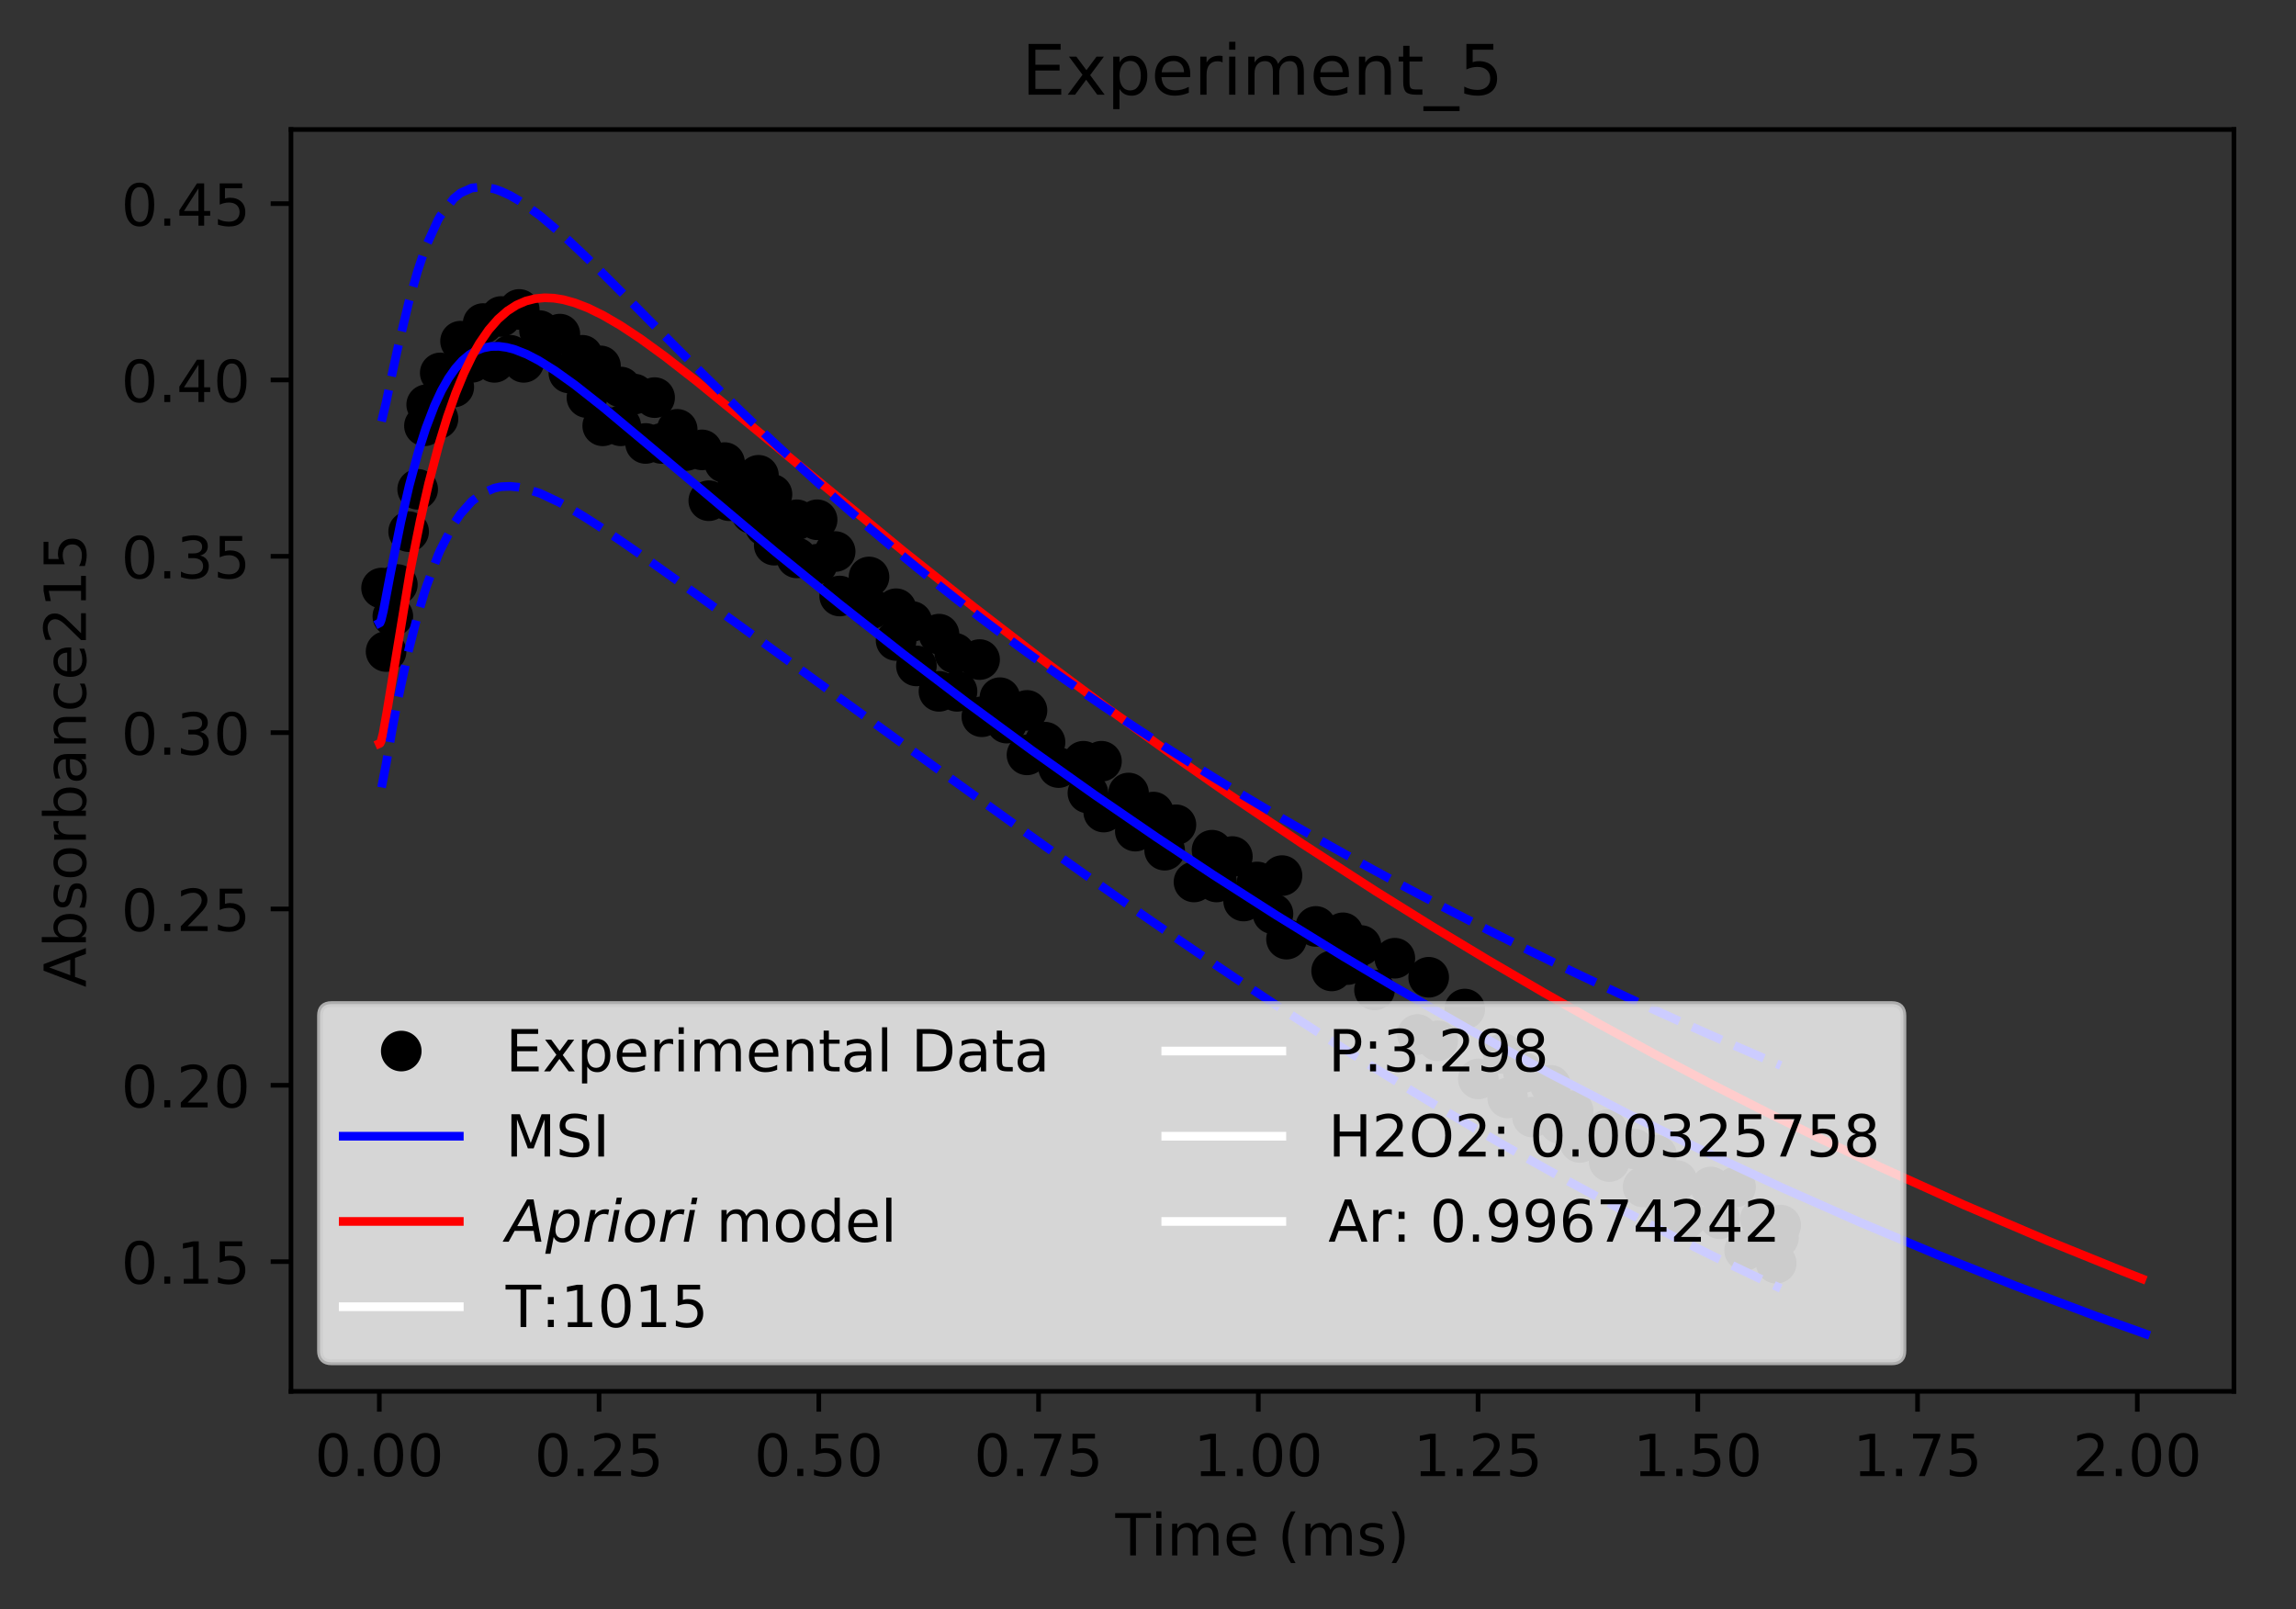 <?xml version="1.0" encoding="utf-8" standalone="no"?>
<!DOCTYPE svg PUBLIC "-//W3C//DTD SVG 1.1//EN"
  "http://www.w3.org/Graphics/SVG/1.1/DTD/svg11.dtd">
<!-- Created with matplotlib (https://matplotlib.org/) -->
<svg height="277.314pt" version="1.1" viewBox="0 0 395.644 277.314" width="395.644pt" xmlns="http://www.w3.org/2000/svg" xmlns:xlink="http://www.w3.org/1999/xlink">
 <rect x="0" y="0" width="395.644" height="277.314" fill="#333333" stroke="none"/>
 <defs>
  <style type="text/css">
*{stroke-linecap:butt;stroke-linejoin:round;}
  </style>
 </defs>
 <g id="figure_1">
  <g id="patch_1">
   <path d="M 0 277.314 
L 395.644 277.314 
L 395.644 0 
L 0 0 
z
" style="fill:none;"/>
  </g>
  <g id="axes_1">
   <g id="patch_2">
    <path d="M 50.144 239.758 
L 384.944 239.758 
L 384.944 22.318 
L 50.144 22.318 
z
" style="fill:none;"/>
   </g>
   <g id="matplotlib.axis_1">
    <g id="xtick_1">
     <g id="line2d_1">
      <defs>
       <path d="M 0 0 
L 0 3.5 
" id="m2241785cfc" style="stroke:#000000;stroke-width:0.8;"/>
      </defs>
      <g>
       <use style="stroke:#000000;stroke-width:0.8;" x="65.362" xlink:href="#m2241785cfc" y="239.758"/>
      </g>
     </g>
     <g id="text_1">
      <!-- 0.00 -->
      <defs>
       <path d="M 31.781 66.406 
Q 24.172 66.406 20.328 58.906 
Q 16.5 51.422 16.5 36.375 
Q 16.5 21.391 20.328 13.891 
Q 24.172 6.391 31.781 6.391 
Q 39.453 6.391 43.281 13.891 
Q 47.125 21.391 47.125 36.375 
Q 47.125 51.422 43.281 58.906 
Q 39.453 66.406 31.781 66.406 
z
M 31.781 74.219 
Q 44.047 74.219 50.516 64.516 
Q 56.984 54.828 56.984 36.375 
Q 56.984 17.969 50.516 8.266 
Q 44.047 -1.422 31.781 -1.422 
Q 19.531 -1.422 13.062 8.266 
Q 6.594 17.969 6.594 36.375 
Q 6.594 54.828 13.062 64.516 
Q 19.531 74.219 31.781 74.219 
z
" id="DejaVuSans-48"/>
       <path d="M 10.688 12.406 
L 21 12.406 
L 21 0 
L 10.688 0 
z
" id="DejaVuSans-46"/>
      </defs>
      <g transform="translate(54.229 254.357)scale(0.1 -0.1)">
       <use xlink:href="#DejaVuSans-48"/>
       <use x="63.623" xlink:href="#DejaVuSans-46"/>
       <use x="95.41" xlink:href="#DejaVuSans-48"/>
       <use x="159.033" xlink:href="#DejaVuSans-48"/>
      </g>
     </g>
    </g>
    <g id="xtick_2">
     <g id="line2d_2">
      <g>
       <use style="stroke:#000000;stroke-width:0.8;" x="103.229" xlink:href="#m2241785cfc" y="239.758"/>
      </g>
     </g>
     <g id="text_2">
      <!-- 0.25 -->
      <defs>
       <path d="M 19.188 8.297 
L 53.609 8.297 
L 53.609 0 
L 7.328 0 
L 7.328 8.297 
Q 12.938 14.109 22.625 23.891 
Q 32.328 33.688 34.812 36.531 
Q 39.547 41.844 41.422 45.531 
Q 43.312 49.219 43.312 52.781 
Q 43.312 58.594 39.234 62.25 
Q 35.156 65.922 28.609 65.922 
Q 23.969 65.922 18.812 64.312 
Q 13.672 62.703 7.812 59.422 
L 7.812 69.391 
Q 13.766 71.781 18.938 73 
Q 24.125 74.219 28.422 74.219 
Q 39.75 74.219 46.484 68.547 
Q 53.219 62.891 53.219 53.422 
Q 53.219 48.922 51.531 44.891 
Q 49.859 40.875 45.406 35.406 
Q 44.188 33.984 37.641 27.219 
Q 31.109 20.453 19.188 8.297 
z
" id="DejaVuSans-50"/>
       <path d="M 10.797 72.906 
L 49.516 72.906 
L 49.516 64.594 
L 19.828 64.594 
L 19.828 46.734 
Q 21.969 47.469 24.109 47.828 
Q 26.266 48.188 28.422 48.188 
Q 40.625 48.188 47.75 41.5 
Q 54.891 34.812 54.891 23.391 
Q 54.891 11.625 47.562 5.094 
Q 40.234 -1.422 26.906 -1.422 
Q 22.312 -1.422 17.547 -0.641 
Q 12.797 0.141 7.719 1.703 
L 7.719 11.625 
Q 12.109 9.234 16.797 8.062 
Q 21.484 6.891 26.703 6.891 
Q 35.156 6.891 40.078 11.328 
Q 45.016 15.766 45.016 23.391 
Q 45.016 31 40.078 35.438 
Q 35.156 39.891 26.703 39.891 
Q 22.75 39.891 18.812 39.016 
Q 14.891 38.141 10.797 36.281 
z
" id="DejaVuSans-53"/>
      </defs>
      <g transform="translate(92.096 254.357)scale(0.1 -0.1)">
       <use xlink:href="#DejaVuSans-48"/>
       <use x="63.623" xlink:href="#DejaVuSans-46"/>
       <use x="95.41" xlink:href="#DejaVuSans-50"/>
       <use x="159.033" xlink:href="#DejaVuSans-53"/>
      </g>
     </g>
    </g>
    <g id="xtick_3">
     <g id="line2d_3">
      <g>
       <use style="stroke:#000000;stroke-width:0.8;" x="141.096" xlink:href="#m2241785cfc" y="239.758"/>
      </g>
     </g>
     <g id="text_3">
      <!-- 0.50 -->
      <g transform="translate(129.963 254.357)scale(0.1 -0.1)">
       <use xlink:href="#DejaVuSans-48"/>
       <use x="63.623" xlink:href="#DejaVuSans-46"/>
       <use x="95.41" xlink:href="#DejaVuSans-53"/>
       <use x="159.033" xlink:href="#DejaVuSans-48"/>
      </g>
     </g>
    </g>
    <g id="xtick_4">
     <g id="line2d_4">
      <g>
       <use style="stroke:#000000;stroke-width:0.8;" x="178.963" xlink:href="#m2241785cfc" y="239.758"/>
      </g>
     </g>
     <g id="text_4">
      <!-- 0.75 -->
      <defs>
       <path d="M 8.203 72.906 
L 55.078 72.906 
L 55.078 68.703 
L 28.609 0 
L 18.312 0 
L 43.219 64.594 
L 8.203 64.594 
z
" id="DejaVuSans-55"/>
      </defs>
      <g transform="translate(167.83 254.357)scale(0.1 -0.1)">
       <use xlink:href="#DejaVuSans-48"/>
       <use x="63.623" xlink:href="#DejaVuSans-46"/>
       <use x="95.41" xlink:href="#DejaVuSans-55"/>
       <use x="159.033" xlink:href="#DejaVuSans-53"/>
      </g>
     </g>
    </g>
    <g id="xtick_5">
     <g id="line2d_5">
      <g>
       <use style="stroke:#000000;stroke-width:0.8;" x="216.83" xlink:href="#m2241785cfc" y="239.758"/>
      </g>
     </g>
     <g id="text_5">
      <!-- 1.00 -->
      <defs>
       <path d="M 12.406 8.297 
L 28.516 8.297 
L 28.516 63.922 
L 10.984 60.406 
L 10.984 69.391 
L 28.422 72.906 
L 38.281 72.906 
L 38.281 8.297 
L 54.391 8.297 
L 54.391 0 
L 12.406 0 
z
" id="DejaVuSans-49"/>
      </defs>
      <g transform="translate(205.697 254.357)scale(0.1 -0.1)">
       <use xlink:href="#DejaVuSans-49"/>
       <use x="63.623" xlink:href="#DejaVuSans-46"/>
       <use x="95.41" xlink:href="#DejaVuSans-48"/>
       <use x="159.033" xlink:href="#DejaVuSans-48"/>
      </g>
     </g>
    </g>
    <g id="xtick_6">
     <g id="line2d_6">
      <g>
       <use style="stroke:#000000;stroke-width:0.8;" x="254.696" xlink:href="#m2241785cfc" y="239.758"/>
      </g>
     </g>
     <g id="text_6">
      <!-- 1.25 -->
      <g transform="translate(243.564 254.357)scale(0.1 -0.1)">
       <use xlink:href="#DejaVuSans-49"/>
       <use x="63.623" xlink:href="#DejaVuSans-46"/>
       <use x="95.41" xlink:href="#DejaVuSans-50"/>
       <use x="159.033" xlink:href="#DejaVuSans-53"/>
      </g>
     </g>
    </g>
    <g id="xtick_7">
     <g id="line2d_7">
      <g>
       <use style="stroke:#000000;stroke-width:0.8;" x="292.563" xlink:href="#m2241785cfc" y="239.758"/>
      </g>
     </g>
     <g id="text_7">
      <!-- 1.50 -->
      <g transform="translate(281.43 254.357)scale(0.1 -0.1)">
       <use xlink:href="#DejaVuSans-49"/>
       <use x="63.623" xlink:href="#DejaVuSans-46"/>
       <use x="95.41" xlink:href="#DejaVuSans-53"/>
       <use x="159.033" xlink:href="#DejaVuSans-48"/>
      </g>
     </g>
    </g>
    <g id="xtick_8">
     <g id="line2d_8">
      <g>
       <use style="stroke:#000000;stroke-width:0.8;" x="330.43" xlink:href="#m2241785cfc" y="239.758"/>
      </g>
     </g>
     <g id="text_8">
      <!-- 1.75 -->
      <g transform="translate(319.297 254.357)scale(0.1 -0.1)">
       <use xlink:href="#DejaVuSans-49"/>
       <use x="63.623" xlink:href="#DejaVuSans-46"/>
       <use x="95.41" xlink:href="#DejaVuSans-55"/>
       <use x="159.033" xlink:href="#DejaVuSans-53"/>
      </g>
     </g>
    </g>
    <g id="xtick_9">
     <g id="line2d_9">
      <g>
       <use style="stroke:#000000;stroke-width:0.8;" x="368.297" xlink:href="#m2241785cfc" y="239.758"/>
      </g>
     </g>
     <g id="text_9">
      <!-- 2.00 -->
      <g transform="translate(357.164 254.357)scale(0.1 -0.1)">
       <use xlink:href="#DejaVuSans-50"/>
       <use x="63.623" xlink:href="#DejaVuSans-46"/>
       <use x="95.41" xlink:href="#DejaVuSans-48"/>
       <use x="159.033" xlink:href="#DejaVuSans-48"/>
      </g>
     </g>
    </g>
    <g id="text_10">
     <!-- Time (ms) -->
     <defs>
      <path d="M -0.297 72.906 
L 61.375 72.906 
L 61.375 64.594 
L 35.5 64.594 
L 35.5 0 
L 25.594 0 
L 25.594 64.594 
L -0.297 64.594 
z
" id="DejaVuSans-84"/>
      <path d="M 9.422 54.688 
L 18.406 54.688 
L 18.406 0 
L 9.422 0 
z
M 9.422 75.984 
L 18.406 75.984 
L 18.406 64.594 
L 9.422 64.594 
z
" id="DejaVuSans-105"/>
      <path d="M 52 44.188 
Q 55.375 50.25 60.062 53.125 
Q 64.75 56 71.094 56 
Q 79.641 56 84.281 50.016 
Q 88.922 44.047 88.922 33.016 
L 88.922 0 
L 79.891 0 
L 79.891 32.719 
Q 79.891 40.578 77.094 44.375 
Q 74.312 48.188 68.609 48.188 
Q 61.625 48.188 57.562 43.547 
Q 53.516 38.922 53.516 30.906 
L 53.516 0 
L 44.484 0 
L 44.484 32.719 
Q 44.484 40.625 41.703 44.406 
Q 38.922 48.188 33.109 48.188 
Q 26.219 48.188 22.156 43.531 
Q 18.109 38.875 18.109 30.906 
L 18.109 0 
L 9.078 0 
L 9.078 54.688 
L 18.109 54.688 
L 18.109 46.188 
Q 21.188 51.219 25.484 53.609 
Q 29.781 56 35.688 56 
Q 41.656 56 45.828 52.969 
Q 50 49.953 52 44.188 
z
" id="DejaVuSans-109"/>
      <path d="M 56.203 29.594 
L 56.203 25.203 
L 14.891 25.203 
Q 15.484 15.922 20.484 11.062 
Q 25.484 6.203 34.422 6.203 
Q 39.594 6.203 44.453 7.469 
Q 49.312 8.734 54.109 11.281 
L 54.109 2.781 
Q 49.266 0.734 44.188 -0.344 
Q 39.109 -1.422 33.891 -1.422 
Q 20.797 -1.422 13.156 6.188 
Q 5.516 13.812 5.516 26.812 
Q 5.516 40.234 12.766 48.109 
Q 20.016 56 32.328 56 
Q 43.359 56 49.781 48.891 
Q 56.203 41.797 56.203 29.594 
z
M 47.219 32.234 
Q 47.125 39.594 43.094 43.984 
Q 39.062 48.391 32.422 48.391 
Q 24.906 48.391 20.391 44.141 
Q 15.875 39.891 15.188 32.172 
z
" id="DejaVuSans-101"/>
      <path id="DejaVuSans-32"/>
      <path d="M 31 75.875 
Q 24.469 64.656 21.281 53.656 
Q 18.109 42.672 18.109 31.391 
Q 18.109 20.125 21.312 9.062 
Q 24.516 -2 31 -13.188 
L 23.188 -13.188 
Q 15.875 -1.703 12.234 9.375 
Q 8.594 20.453 8.594 31.391 
Q 8.594 42.281 12.203 53.312 
Q 15.828 64.359 23.188 75.875 
z
" id="DejaVuSans-40"/>
      <path d="M 44.281 53.078 
L 44.281 44.578 
Q 40.484 46.531 36.375 47.5 
Q 32.281 48.484 27.875 48.484 
Q 21.188 48.484 17.844 46.438 
Q 14.5 44.391 14.5 40.281 
Q 14.5 37.156 16.891 35.375 
Q 19.281 33.594 26.516 31.984 
L 29.594 31.297 
Q 39.156 29.25 43.188 25.516 
Q 47.219 21.781 47.219 15.094 
Q 47.219 7.469 41.188 3.016 
Q 35.156 -1.422 24.609 -1.422 
Q 20.219 -1.422 15.453 -0.562 
Q 10.688 0.297 5.422 2 
L 5.422 11.281 
Q 10.406 8.688 15.234 7.391 
Q 20.062 6.109 24.812 6.109 
Q 31.156 6.109 34.562 8.281 
Q 37.984 10.453 37.984 14.406 
Q 37.984 18.062 35.516 20.016 
Q 33.062 21.969 24.703 23.781 
L 21.578 24.516 
Q 13.234 26.266 9.516 29.906 
Q 5.812 33.547 5.812 39.891 
Q 5.812 47.609 11.281 51.797 
Q 16.75 56 26.812 56 
Q 31.781 56 36.172 55.266 
Q 40.578 54.547 44.281 53.078 
z
" id="DejaVuSans-115"/>
      <path d="M 8.016 75.875 
L 15.828 75.875 
Q 23.141 64.359 26.781 53.312 
Q 30.422 42.281 30.422 31.391 
Q 30.422 20.453 26.781 9.375 
Q 23.141 -1.703 15.828 -13.188 
L 8.016 -13.188 
Q 14.5 -2 17.703 9.062 
Q 20.906 20.125 20.906 31.391 
Q 20.906 42.672 17.703 53.656 
Q 14.5 64.656 8.016 75.875 
z
" id="DejaVuSans-41"/>
     </defs>
     <g transform="translate(192.191 268.035)scale(0.1 -0.1)">
      <use xlink:href="#DejaVuSans-84"/>
      <use x="61.037" xlink:href="#DejaVuSans-105"/>
      <use x="88.82" xlink:href="#DejaVuSans-109"/>
      <use x="186.232" xlink:href="#DejaVuSans-101"/>
      <use x="247.756" xlink:href="#DejaVuSans-32"/>
      <use x="279.543" xlink:href="#DejaVuSans-40"/>
      <use x="318.557" xlink:href="#DejaVuSans-109"/>
      <use x="415.969" xlink:href="#DejaVuSans-115"/>
      <use x="468.068" xlink:href="#DejaVuSans-41"/>
     </g>
    </g>
   </g>
   <g id="matplotlib.axis_2">
    <g id="ytick_1">
     <g id="line2d_10">
      <defs>
       <path d="M 0 0 
L -3.5 0 
" id="m2a6b6dc943" style="stroke:#000000;stroke-width:0.8;"/>
      </defs>
      <g>
       <use style="stroke:#000000;stroke-width:0.8;" x="50.144" xlink:href="#m2a6b6dc943" y="217.408"/>
      </g>
     </g>
     <g id="text_11">
      <!-- 0.15 -->
      <g transform="translate(20.878 221.207)scale(0.1 -0.1)">
       <use xlink:href="#DejaVuSans-48"/>
       <use x="63.623" xlink:href="#DejaVuSans-46"/>
       <use x="95.41" xlink:href="#DejaVuSans-49"/>
       <use x="159.033" xlink:href="#DejaVuSans-53"/>
      </g>
     </g>
    </g>
    <g id="ytick_2">
     <g id="line2d_11">
      <g>
       <use style="stroke:#000000;stroke-width:0.8;" x="50.144" xlink:href="#m2a6b6dc943" y="187.022"/>
      </g>
     </g>
     <g id="text_12">
      <!-- 0.20 -->
      <g transform="translate(20.878 190.822)scale(0.1 -0.1)">
       <use xlink:href="#DejaVuSans-48"/>
       <use x="63.623" xlink:href="#DejaVuSans-46"/>
       <use x="95.41" xlink:href="#DejaVuSans-50"/>
       <use x="159.033" xlink:href="#DejaVuSans-48"/>
      </g>
     </g>
    </g>
    <g id="ytick_3">
     <g id="line2d_12">
      <g>
       <use style="stroke:#000000;stroke-width:0.8;" x="50.144" xlink:href="#m2a6b6dc943" y="156.636"/>
      </g>
     </g>
     <g id="text_13">
      <!-- 0.25 -->
      <g transform="translate(20.878 160.436)scale(0.1 -0.1)">
       <use xlink:href="#DejaVuSans-48"/>
       <use x="63.623" xlink:href="#DejaVuSans-46"/>
       <use x="95.41" xlink:href="#DejaVuSans-50"/>
       <use x="159.033" xlink:href="#DejaVuSans-53"/>
      </g>
     </g>
    </g>
    <g id="ytick_4">
     <g id="line2d_13">
      <g>
       <use style="stroke:#000000;stroke-width:0.8;" x="50.144" xlink:href="#m2a6b6dc943" y="126.251"/>
      </g>
     </g>
     <g id="text_14">
      <!-- 0.30 -->
      <defs>
       <path d="M 40.578 39.312 
Q 47.656 37.797 51.625 33 
Q 55.609 28.219 55.609 21.188 
Q 55.609 10.406 48.188 4.484 
Q 40.766 -1.422 27.094 -1.422 
Q 22.516 -1.422 17.656 -0.516 
Q 12.797 0.391 7.625 2.203 
L 7.625 11.719 
Q 11.719 9.328 16.594 8.109 
Q 21.484 6.891 26.812 6.891 
Q 36.078 6.891 40.938 10.547 
Q 45.797 14.203 45.797 21.188 
Q 45.797 27.641 41.281 31.266 
Q 36.766 34.906 28.719 34.906 
L 20.219 34.906 
L 20.219 43.016 
L 29.109 43.016 
Q 36.375 43.016 40.234 45.922 
Q 44.094 48.828 44.094 54.297 
Q 44.094 59.906 40.109 62.906 
Q 36.141 65.922 28.719 65.922 
Q 24.656 65.922 20.016 65.031 
Q 15.375 64.156 9.812 62.312 
L 9.812 71.094 
Q 15.438 72.656 20.344 73.438 
Q 25.25 74.219 29.594 74.219 
Q 40.828 74.219 47.359 69.109 
Q 53.906 64.016 53.906 55.328 
Q 53.906 49.266 50.438 45.094 
Q 46.969 40.922 40.578 39.312 
z
" id="DejaVuSans-51"/>
      </defs>
      <g transform="translate(20.878 130.05)scale(0.1 -0.1)">
       <use xlink:href="#DejaVuSans-48"/>
       <use x="63.623" xlink:href="#DejaVuSans-46"/>
       <use x="95.41" xlink:href="#DejaVuSans-51"/>
       <use x="159.033" xlink:href="#DejaVuSans-48"/>
      </g>
     </g>
    </g>
    <g id="ytick_5">
     <g id="line2d_14">
      <g>
       <use style="stroke:#000000;stroke-width:0.8;" x="50.144" xlink:href="#m2a6b6dc943" y="95.865"/>
      </g>
     </g>
     <g id="text_15">
      <!-- 0.35 -->
      <g transform="translate(20.878 99.664)scale(0.1 -0.1)">
       <use xlink:href="#DejaVuSans-48"/>
       <use x="63.623" xlink:href="#DejaVuSans-46"/>
       <use x="95.41" xlink:href="#DejaVuSans-51"/>
       <use x="159.033" xlink:href="#DejaVuSans-53"/>
      </g>
     </g>
    </g>
    <g id="ytick_6">
     <g id="line2d_15">
      <g>
       <use style="stroke:#000000;stroke-width:0.8;" x="50.144" xlink:href="#m2a6b6dc943" y="65.479"/>
      </g>
     </g>
     <g id="text_16">
      <!-- 0.40 -->
      <defs>
       <path d="M 37.797 64.312 
L 12.891 25.391 
L 37.797 25.391 
z
M 35.203 72.906 
L 47.609 72.906 
L 47.609 25.391 
L 58.016 25.391 
L 58.016 17.188 
L 47.609 17.188 
L 47.609 0 
L 37.797 0 
L 37.797 17.188 
L 4.891 17.188 
L 4.891 26.703 
z
" id="DejaVuSans-52"/>
      </defs>
      <g transform="translate(20.878 69.278)scale(0.1 -0.1)">
       <use xlink:href="#DejaVuSans-48"/>
       <use x="63.623" xlink:href="#DejaVuSans-46"/>
       <use x="95.41" xlink:href="#DejaVuSans-52"/>
       <use x="159.033" xlink:href="#DejaVuSans-48"/>
      </g>
     </g>
    </g>
    <g id="ytick_7">
     <g id="line2d_16">
      <g>
       <use style="stroke:#000000;stroke-width:0.8;" x="50.144" xlink:href="#m2a6b6dc943" y="35.093"/>
      </g>
     </g>
     <g id="text_17">
      <!-- 0.45 -->
      <g transform="translate(20.878 38.892)scale(0.1 -0.1)">
       <use xlink:href="#DejaVuSans-48"/>
       <use x="63.623" xlink:href="#DejaVuSans-46"/>
       <use x="95.41" xlink:href="#DejaVuSans-52"/>
       <use x="159.033" xlink:href="#DejaVuSans-53"/>
      </g>
     </g>
    </g>
    <g id="text_18">
     <!-- Absorbance215 -->
     <defs>
      <path d="M 34.188 63.188 
L 20.797 26.906 
L 47.609 26.906 
z
M 28.609 72.906 
L 39.797 72.906 
L 67.578 0 
L 57.328 0 
L 50.688 18.703 
L 17.828 18.703 
L 11.188 0 
L 0.781 0 
z
" id="DejaVuSans-65"/>
      <path d="M 48.688 27.297 
Q 48.688 37.203 44.609 42.844 
Q 40.531 48.484 33.406 48.484 
Q 26.266 48.484 22.188 42.844 
Q 18.109 37.203 18.109 27.297 
Q 18.109 17.391 22.188 11.75 
Q 26.266 6.109 33.406 6.109 
Q 40.531 6.109 44.609 11.75 
Q 48.688 17.391 48.688 27.297 
z
M 18.109 46.391 
Q 20.953 51.266 25.266 53.625 
Q 29.594 56 35.594 56 
Q 45.562 56 51.781 48.094 
Q 58.016 40.188 58.016 27.297 
Q 58.016 14.406 51.781 6.484 
Q 45.562 -1.422 35.594 -1.422 
Q 29.594 -1.422 25.266 0.953 
Q 20.953 3.328 18.109 8.203 
L 18.109 0 
L 9.078 0 
L 9.078 75.984 
L 18.109 75.984 
z
" id="DejaVuSans-98"/>
      <path d="M 30.609 48.391 
Q 23.391 48.391 19.188 42.75 
Q 14.984 37.109 14.984 27.297 
Q 14.984 17.484 19.156 11.844 
Q 23.344 6.203 30.609 6.203 
Q 37.797 6.203 41.984 11.859 
Q 46.188 17.531 46.188 27.297 
Q 46.188 37.016 41.984 42.703 
Q 37.797 48.391 30.609 48.391 
z
M 30.609 56 
Q 42.328 56 49.016 48.375 
Q 55.719 40.766 55.719 27.297 
Q 55.719 13.875 49.016 6.219 
Q 42.328 -1.422 30.609 -1.422 
Q 18.844 -1.422 12.172 6.219 
Q 5.516 13.875 5.516 27.297 
Q 5.516 40.766 12.172 48.375 
Q 18.844 56 30.609 56 
z
" id="DejaVuSans-111"/>
      <path d="M 41.109 46.297 
Q 39.594 47.172 37.812 47.578 
Q 36.031 48 33.891 48 
Q 26.266 48 22.188 43.047 
Q 18.109 38.094 18.109 28.812 
L 18.109 0 
L 9.078 0 
L 9.078 54.688 
L 18.109 54.688 
L 18.109 46.188 
Q 20.953 51.172 25.484 53.578 
Q 30.031 56 36.531 56 
Q 37.453 56 38.578 55.875 
Q 39.703 55.766 41.062 55.516 
z
" id="DejaVuSans-114"/>
      <path d="M 34.281 27.484 
Q 23.391 27.484 19.188 25 
Q 14.984 22.516 14.984 16.5 
Q 14.984 11.719 18.141 8.906 
Q 21.297 6.109 26.703 6.109 
Q 34.188 6.109 38.703 11.406 
Q 43.219 16.703 43.219 25.484 
L 43.219 27.484 
z
M 52.203 31.203 
L 52.203 0 
L 43.219 0 
L 43.219 8.297 
Q 40.141 3.328 35.547 0.953 
Q 30.953 -1.422 24.312 -1.422 
Q 15.922 -1.422 10.953 3.297 
Q 6 8.016 6 15.922 
Q 6 25.141 12.172 29.828 
Q 18.359 34.516 30.609 34.516 
L 43.219 34.516 
L 43.219 35.406 
Q 43.219 41.609 39.141 45 
Q 35.062 48.391 27.688 48.391 
Q 23 48.391 18.547 47.266 
Q 14.109 46.141 10.016 43.891 
L 10.016 52.203 
Q 14.938 54.109 19.578 55.047 
Q 24.219 56 28.609 56 
Q 40.484 56 46.344 49.844 
Q 52.203 43.703 52.203 31.203 
z
" id="DejaVuSans-97"/>
      <path d="M 54.891 33.016 
L 54.891 0 
L 45.906 0 
L 45.906 32.719 
Q 45.906 40.484 42.875 44.328 
Q 39.844 48.188 33.797 48.188 
Q 26.516 48.188 22.312 43.547 
Q 18.109 38.922 18.109 30.906 
L 18.109 0 
L 9.078 0 
L 9.078 54.688 
L 18.109 54.688 
L 18.109 46.188 
Q 21.344 51.125 25.703 53.562 
Q 30.078 56 35.797 56 
Q 45.219 56 50.047 50.172 
Q 54.891 44.344 54.891 33.016 
z
" id="DejaVuSans-110"/>
      <path d="M 48.781 52.594 
L 48.781 44.188 
Q 44.969 46.297 41.141 47.344 
Q 37.312 48.391 33.406 48.391 
Q 24.656 48.391 19.812 42.844 
Q 14.984 37.312 14.984 27.297 
Q 14.984 17.281 19.812 11.734 
Q 24.656 6.203 33.406 6.203 
Q 37.312 6.203 41.141 7.25 
Q 44.969 8.297 48.781 10.406 
L 48.781 2.094 
Q 45.016 0.344 40.984 -0.531 
Q 36.969 -1.422 32.422 -1.422 
Q 20.062 -1.422 12.781 6.344 
Q 5.516 14.109 5.516 27.297 
Q 5.516 40.672 12.859 48.328 
Q 20.219 56 33.016 56 
Q 37.156 56 41.109 55.141 
Q 45.062 54.297 48.781 52.594 
z
" id="DejaVuSans-99"/>
     </defs>
     <g transform="translate(14.798 170.129)rotate(-90)scale(0.1 -0.1)">
      <use xlink:href="#DejaVuSans-65"/>
      <use x="68.408" xlink:href="#DejaVuSans-98"/>
      <use x="131.885" xlink:href="#DejaVuSans-115"/>
      <use x="183.984" xlink:href="#DejaVuSans-111"/>
      <use x="245.166" xlink:href="#DejaVuSans-114"/>
      <use x="286.279" xlink:href="#DejaVuSans-98"/>
      <use x="349.756" xlink:href="#DejaVuSans-97"/>
      <use x="411.035" xlink:href="#DejaVuSans-110"/>
      <use x="474.414" xlink:href="#DejaVuSans-99"/>
      <use x="529.395" xlink:href="#DejaVuSans-101"/>
      <use x="590.918" xlink:href="#DejaVuSans-50"/>
      <use x="654.541" xlink:href="#DejaVuSans-49"/>
      <use x="718.164" xlink:href="#DejaVuSans-53"/>
     </g>
    </g>
   </g>
   <g id="line2d_17">
    <defs>
     <path d="M 0 3 
C 0.796 3 1.559 2.684 2.121 2.121 
C 2.684 1.559 3 0.796 3 0 
C 3 -0.796 2.684 -1.559 2.121 -2.121 
C 1.559 -2.684 0.796 -3 0 -3 
C -0.796 -3 -1.559 -2.684 -2.121 -2.121 
C -2.684 -1.559 -3 -0.796 -3 0 
C -3 0.796 -2.684 1.559 -2.121 2.121 
C -1.559 2.684 -0.796 3 0 3 
z
" id="mb11732a646" style="stroke:#000000;"/>
    </defs>
    <g clip-path="url(#p67cc308ca2)">
     <use style="stroke:#000000;" x="65.751" xlink:href="#mb11732a646" y="101.334"/>
     <use style="stroke:#000000;" x="66.529" xlink:href="#mb11732a646" y="112.273"/>
     <use style="stroke:#000000;" x="67.695" xlink:href="#mb11732a646" y="106.196"/>
     <use style="stroke:#000000;" x="68.473" xlink:href="#mb11732a646" y="100.726"/>
     <use style="stroke:#000000;" x="70.417" xlink:href="#mb11732a646" y="91.611"/>
     <use style="stroke:#000000;" x="71.973" xlink:href="#mb11732a646" y="84.318"/>
     <use style="stroke:#000000;" x="73.139" xlink:href="#mb11732a646" y="73.379"/>
     <use style="stroke:#000000;" x="73.528" xlink:href="#mb11732a646" y="69.733"/>
     <use style="stroke:#000000;" x="75.473" xlink:href="#mb11732a646" y="72.164"/>
     <use style="stroke:#000000;" x="75.862" xlink:href="#mb11732a646" y="64.263"/>
     <use style="stroke:#000000;" x="78.195" xlink:href="#mb11732a646" y="66.694"/>
     <use style="stroke:#000000;" x="79.361" xlink:href="#mb11732a646" y="58.794"/>
     <use style="stroke:#000000;" x="81.306" xlink:href="#mb11732a646" y="62.44"/>
     <use style="stroke:#000000;" x="83.25" xlink:href="#mb11732a646" y="55.755"/>
     <use style="stroke:#000000;" x="85.195" xlink:href="#mb11732a646" y="62.44"/>
     <use style="stroke:#000000;" x="86.361" xlink:href="#mb11732a646" y="54.54"/>
     <use style="stroke:#000000;" x="87.917" xlink:href="#mb11732a646" y="61.225"/>
     <use style="stroke:#000000;" x="89.472" xlink:href="#mb11732a646" y="53.324"/>
     <use style="stroke:#000000;" x="90.25" xlink:href="#mb11732a646" y="62.44"/>
     <use style="stroke:#000000;" x="92.972" xlink:href="#mb11732a646" y="56.971"/>
     <use style="stroke:#000000;" x="93.361" xlink:href="#mb11732a646" y="60.009"/>
     <use style="stroke:#000000;" x="96.472" xlink:href="#mb11732a646" y="57.578"/>
     <use style="stroke:#000000;" x="98.028" xlink:href="#mb11732a646" y="64.263"/>
     <use style="stroke:#000000;" x="100.361" xlink:href="#mb11732a646" y="61.225"/>
     <use style="stroke:#000000;" x="101.139" xlink:href="#mb11732a646" y="68.517"/>
     <use style="stroke:#000000;" x="103.472" xlink:href="#mb11732a646" y="63.048"/>
     <use style="stroke:#000000;" x="103.861" xlink:href="#mb11732a646" y="73.379"/>
     <use style="stroke:#000000;" x="106.972" xlink:href="#mb11732a646" y="66.694"/>
     <use style="stroke:#000000;" x="106.972" xlink:href="#mb11732a646" y="73.379"/>
     <use style="stroke:#000000;" x="109.305" xlink:href="#mb11732a646" y="67.91"/>
     <use style="stroke:#000000;" x="111.249" xlink:href="#mb11732a646" y="76.418"/>
     <use style="stroke:#000000;" x="112.805" xlink:href="#mb11732a646" y="68.517"/>
     <use style="stroke:#000000;" x="113.972" xlink:href="#mb11732a646" y="76.418"/>
     <use style="stroke:#000000;" x="116.694" xlink:href="#mb11732a646" y="73.987"/>
     <use style="stroke:#000000;" x="118.249" xlink:href="#mb11732a646" y="77.633"/>
     <use style="stroke:#000000;" x="120.971" xlink:href="#mb11732a646" y="77.524"/>
     <use style="stroke:#000000;" x="122.138" xlink:href="#mb11732a646" y="86.283"/>
     <use style="stroke:#000000;" x="124.86" xlink:href="#mb11732a646" y="79.713"/>
     <use style="stroke:#000000;" x="125.638" xlink:href="#mb11732a646" y="86.283"/>
     <use style="stroke:#000000;" x="127.193" xlink:href="#mb11732a646" y="82.999"/>
     <use style="stroke:#000000;" x="129.526" xlink:href="#mb11732a646" y="88.474"/>
     <use style="stroke:#000000;" x="130.693" xlink:href="#mb11732a646" y="81.904"/>
     <use style="stroke:#000000;" x="131.861" xlink:href="#mb11732a646" y="90.663"/>
     <use style="stroke:#000000;" x="133.027" xlink:href="#mb11732a646" y="85.188"/>
     <use style="stroke:#000000;" x="133.415" xlink:href="#mb11732a646" y="93.948"/>
     <use style="stroke:#000000;" x="137.304" xlink:href="#mb11732a646" y="89.569"/>
     <use style="stroke:#000000;" x="137.304" xlink:href="#mb11732a646" y="96.138"/>
     <use style="stroke:#000000;" x="140.805" xlink:href="#mb11732a646" y="89.569"/>
     <use style="stroke:#000000;" x="140.805" xlink:href="#mb11732a646" y="97.233"/>
     <use style="stroke:#000000;" x="143.914" xlink:href="#mb11732a646" y="95.044"/>
     <use style="stroke:#000000;" x="144.693" xlink:href="#mb11732a646" y="102.708"/>
     <use style="stroke:#000000;" x="149.749" xlink:href="#mb11732a646" y="99.423"/>
     <use style="stroke:#000000;" x="150.137" xlink:href="#mb11732a646" y="104.898"/>
     <use style="stroke:#000000;" x="154.414" xlink:href="#mb11732a646" y="104.898"/>
     <use style="stroke:#000000;" x="154.414" xlink:href="#mb11732a646" y="110.373"/>
     <use style="stroke:#000000;" x="157.137" xlink:href="#mb11732a646" y="107.088"/>
     <use style="stroke:#000000;" x="157.915" xlink:href="#mb11732a646" y="114.753"/>
     <use style="stroke:#000000;" x="161.803" xlink:href="#mb11732a646" y="109.278"/>
     <use style="stroke:#000000;" x="161.803" xlink:href="#mb11732a646" y="119.133"/>
     <use style="stroke:#000000;" x="164.526" xlink:href="#mb11732a646" y="112.563"/>
     <use style="stroke:#000000;" x="164.914" xlink:href="#mb11732a646" y="119.133"/>
     <use style="stroke:#000000;" x="168.804" xlink:href="#mb11732a646" y="113.658"/>
     <use style="stroke:#000000;" x="169.191" xlink:href="#mb11732a646" y="123.513"/>
     <use style="stroke:#000000;" x="172.302" xlink:href="#mb11732a646" y="120.228"/>
     <use style="stroke:#000000;" x="173.47" xlink:href="#mb11732a646" y="124.608"/>
     <use style="stroke:#000000;" x="176.969" xlink:href="#mb11732a646" y="122.418"/>
     <use style="stroke:#000000;" x="176.969" xlink:href="#mb11732a646" y="130.083"/>
     <use style="stroke:#000000;" x="180.08" xlink:href="#mb11732a646" y="127.893"/>
     <use style="stroke:#000000;" x="182.414" xlink:href="#mb11732a646" y="132.273"/>
     <use style="stroke:#000000;" x="186.692" xlink:href="#mb11732a646" y="131.178"/>
     <use style="stroke:#000000;" x="187.469" xlink:href="#mb11732a646" y="136.653"/>
     <use style="stroke:#000000;" x="189.803" xlink:href="#mb11732a646" y="131.178"/>
     <use style="stroke:#000000;" x="190.191" xlink:href="#mb11732a646" y="139.938"/>
     <use style="stroke:#000000;" x="194.47" xlink:href="#mb11732a646" y="136.653"/>
     <use style="stroke:#000000;" x="195.636" xlink:href="#mb11732a646" y="143.223"/>
     <use style="stroke:#000000;" x="198.747" xlink:href="#mb11732a646" y="139.938"/>
     <use style="stroke:#000000;" x="200.69" xlink:href="#mb11732a646" y="146.508"/>
     <use style="stroke:#000000;" x="202.635" xlink:href="#mb11732a646" y="142.128"/>
     <use style="stroke:#000000;" x="205.746" xlink:href="#mb11732a646" y="151.983"/>
     <use style="stroke:#000000;" x="208.858" xlink:href="#mb11732a646" y="146.508"/>
     <use style="stroke:#000000;" x="209.635" xlink:href="#mb11732a646" y="151.983"/>
     <use style="stroke:#000000;" x="212.358" xlink:href="#mb11732a646" y="147.603"/>
     <use style="stroke:#000000;" x="214.301" xlink:href="#mb11732a646" y="155.268"/>
     <use style="stroke:#000000;" x="216.635" xlink:href="#mb11732a646" y="151.983"/>
     <use style="stroke:#000000;" x="219.357" xlink:href="#mb11732a646" y="157.457"/>
     <use style="stroke:#000000;" x="220.913" xlink:href="#mb11732a646" y="150.888"/>
     <use style="stroke:#000000;" x="221.69" xlink:href="#mb11732a646" y="161.838"/>
     <use style="stroke:#000000;" x="226.746" xlink:href="#mb11732a646" y="159.648"/>
     <use style="stroke:#000000;" x="229.468" xlink:href="#mb11732a646" y="167.313"/>
     <use style="stroke:#000000;" x="231.413" xlink:href="#mb11732a646" y="160.743"/>
     <use style="stroke:#000000;" x="232.19" xlink:href="#mb11732a646" y="166.218"/>
     <use style="stroke:#000000;" x="234.524" xlink:href="#mb11732a646" y="162.932"/>
     <use style="stroke:#000000;" x="236.856" xlink:href="#mb11732a646" y="170.598"/>
     <use style="stroke:#000000;" x="240.357" xlink:href="#mb11732a646" y="165.123"/>
     <use style="stroke:#000000;" x="244.245" xlink:href="#mb11732a646" y="178.263"/>
     <use style="stroke:#000000;" x="246.19" xlink:href="#mb11732a646" y="168.407"/>
     <use style="stroke:#000000;" x="247.745" xlink:href="#mb11732a646" y="179.357"/>
     <use style="stroke:#000000;" x="252.412" xlink:href="#mb11732a646" y="173.882"/>
     <use style="stroke:#000000;" x="254.745" xlink:href="#mb11732a646" y="185.927"/>
     <use style="stroke:#000000;" x="259.022" xlink:href="#mb11732a646" y="181.547"/>
     <use style="stroke:#000000;" x="259.801" xlink:href="#mb11732a646" y="189.213"/>
     <use style="stroke:#000000;" x="262.523" xlink:href="#mb11732a646" y="184.832"/>
     <use style="stroke:#000000;" x="264.078" xlink:href="#mb11732a646" y="192.497"/>
     <use style="stroke:#000000;" x="267.189" xlink:href="#mb11732a646" y="187.022"/>
     <use style="stroke:#000000;" x="268.745" xlink:href="#mb11732a646" y="193.592"/>
     <use style="stroke:#000000;" x="271.077" xlink:href="#mb11732a646" y="191.402"/>
     <use style="stroke:#000000;" x="272.244" xlink:href="#mb11732a646" y="196.877"/>
     <use style="stroke:#000000;" x="276.91" xlink:href="#mb11732a646" y="194.687"/>
     <use style="stroke:#000000;" x="277.3" xlink:href="#mb11732a646" y="200.162"/>
     <use style="stroke:#000000;" x="281.577" xlink:href="#mb11732a646" y="197.972"/>
     <use style="stroke:#000000;" x="283.133" xlink:href="#mb11732a646" y="204.542"/>
     <use style="stroke:#000000;" x="285.467" xlink:href="#mb11732a646" y="199.067"/>
     <use style="stroke:#000000;" x="287.022" xlink:href="#mb11732a646" y="207.827"/>
     <use style="stroke:#000000;" x="288.966" xlink:href="#mb11732a646" y="203.447"/>
     <use style="stroke:#000000;" x="290.521" xlink:href="#mb11732a646" y="210.017"/>
     <use style="stroke:#000000;" x="294.799" xlink:href="#mb11732a646" y="204.542"/>
     <use style="stroke:#000000;" x="296.354" xlink:href="#mb11732a646" y="210.017"/>
     <use style="stroke:#000000;" x="299.076" xlink:href="#mb11732a646" y="204.542"/>
     <use style="stroke:#000000;" x="300.632" xlink:href="#mb11732a646" y="215.492"/>
     <use style="stroke:#000000;" x="303.355" xlink:href="#mb11732a646" y="210.017"/>
     <use style="stroke:#000000;" x="303.743" xlink:href="#mb11732a646" y="214.397"/>
     <use style="stroke:#000000;" x="306.077" xlink:href="#mb11732a646" y="217.682"/>
     <use style="stroke:#000000;" x="306.465" xlink:href="#mb11732a646" y="213.302"/>
     <use style="stroke:#000000;" x="306.854" xlink:href="#mb11732a646" y="211.112"/>
    </g>
   </g>
   <g id="line2d_18">
    <path clip-path="url(#p67cc308ca2)" d="M 65.362 107.377 
L 65.483 107.314 
L 65.675 106.868 
L 66.063 105.262 
L 67.273 98.878 
L 69.064 89.965 
L 70.521 83.662 
L 72.092 77.836 
L 73.382 73.79 
L 74.876 69.882 
L 76.071 67.315 
L 77.266 65.2 
L 78.461 63.495 
L 79.657 62.159 
L 80.852 61.151 
L 82.047 60.432 
L 83.242 59.966 
L 84.609 59.703 
L 85.976 59.685 
L 87.343 59.874 
L 88.71 60.238 
L 90.773 61.056 
L 92.836 62.128 
L 95.587 63.845 
L 99.026 66.308 
L 103.84 70.103 
L 111.229 76.277 
L 133.591 95.104 
L 144.799 104.197 
L 155.672 112.744 
L 166.748 121.168 
L 177.824 129.31 
L 188.572 136.941 
L 199.319 144.311 
L 209.074 150.776 
L 219.838 157.666 
L 231.476 164.833 
L 240.204 170.019 
L 253.589 177.663 
L 266.974 184.942 
L 280.359 191.866 
L 293.744 198.447 
L 307.129 204.697 
L 320.514 210.627 
L 333.899 216.249 
L 347.284 221.575 
L 361.202 226.813 
L 369.726 229.874 
L 369.726 229.874 
" style="fill:none;stroke:#0000ff;stroke-linecap:square;stroke-width:1.5;"/>
   </g>
   <g id="line2d_19">
    <path clip-path="url(#p67cc308ca2)" d="M 65.362 128.144 
L 65.495 128.085 
L 65.678 127.709 
L 66.027 126.346 
L 66.67 122.706 
L 70.669 98.429 
L 72.427 89.634 
L 73.876 83.275 
L 75.656 76.497 
L 77.08 71.834 
L 78.504 67.792 
L 79.928 64.322 
L 81.352 61.374 
L 82.6 59.183 
L 84.206 56.849 
L 85.812 55.005 
L 87.418 53.594 
L 89.024 52.565 
L 90.63 51.869 
L 92.236 51.465 
L 93.842 51.314 
L 95.448 51.382 
L 97.054 51.642 
L 99.054 52.191 
L 101.322 53.069 
L 103.896 54.329 
L 106.912 56.084 
L 110.358 58.363 
L 114.667 61.497 
L 120.15 65.773 
L 128.567 72.648 
L 155.71 95.004 
L 167.814 104.61 
L 179.556 113.638 
L 191.186 122.29 
L 202.474 130.406 
L 211.731 136.858 
L 224.42 145.403 
L 237.108 153.606 
L 246.754 159.617 
L 256.4 165.437 
L 266.046 171.068 
L 275.692 176.513 
L 285.338 181.775 
L 294.984 186.859 
L 304.63 191.767 
L 314.276 196.504 
L 323.922 201.073 
L 338.391 207.62 
L 352.86 213.813 
L 365.853 219.082 
L 369.101 220.358 
L 369.101 220.358 
" style="fill:none;stroke:#ff0000;stroke-linecap:square;stroke-width:1.5;"/>
   </g>
   <g id="line2d_20">
    <path clip-path="url(#p67cc308ca2)" d="M 65.751 72.619 
L 66.529 69.373 
L 67.695 63.86 
L 68.473 60.291 
L 70.417 52.154 
L 71.973 46.671 
L 73.139 43.203 
L 73.528 42.17 
L 75.473 37.914 
L 75.862 37.233 
L 78.195 34.204 
L 79.361 33.258 
L 81.306 32.388 
L 83.25 32.202 
L 85.195 32.559 
L 86.361 32.976 
L 87.917 33.691 
L 89.472 34.594 
L 90.25 35.116 
L 92.972 37.109 
L 93.361 37.417 
L 96.472 40.074 
L 98.028 41.487 
L 100.361 43.687 
L 101.139 44.434 
L 103.472 46.722 
L 103.861 47.107 
L 106.972 50.221 
L 106.972 50.221 
L 109.305 52.577 
L 111.249 54.546 
L 112.805 56.12 
L 113.972 57.299 
L 116.694 60.041 
L 118.249 61.599 
L 120.971 64.307 
L 122.138 65.46 
L 124.86 68.129 
L 125.638 68.886 
L 127.193 70.391 
L 129.526 72.63 
L 130.693 73.739 
L 131.861 74.843 
L 133.027 75.941 
L 133.415 76.303 
L 137.304 79.907 
L 137.304 79.907 
L 140.805 83.083 
L 140.805 83.083 
L 143.914 85.855 
L 144.693 86.542 
L 149.749 90.928 
L 150.137 91.259 
L 154.414 94.86 
L 154.414 94.86 
L 157.137 97.109 
L 157.915 97.744 
L 161.803 100.876 
L 161.803 100.876 
L 164.526 103.029 
L 164.914 103.333 
L 168.804 106.341 
L 169.191 106.637 
L 172.302 108.989 
L 173.47 109.86 
L 176.969 112.435 
L 176.969 112.435 
L 180.08 114.683 
L 182.414 116.346 
L 186.692 119.337 
L 187.469 119.874 
L 189.803 121.47 
L 190.191 121.733 
L 194.47 124.593 
L 195.636 125.365 
L 198.747 127.396 
L 200.69 128.658 
L 202.635 129.893 
L 205.746 131.861 
L 208.858 133.793 
L 209.635 134.27 
L 212.358 135.93 
L 214.301 137.105 
L 216.635 138.498 
L 219.357 140.106 
L 220.913 141.014 
L 221.69 141.468 
L 226.746 144.375 
L 229.468 145.912 
L 231.413 147.002 
L 232.19 147.434 
L 234.524 148.728 
L 236.856 150.004 
L 240.357 151.897 
L 244.245 153.97 
L 246.19 154.992 
L 247.745 155.808 
L 252.412 158.224 
L 254.745 159.415 
L 259.022 161.573 
L 259.801 161.959 
L 262.523 163.314 
L 264.078 164.076 
L 267.189 165.601 
L 268.745 166.349 
L 271.077 167.475 
L 272.244 168.031 
L 276.91 170.239 
L 277.3 170.421 
L 281.577 172.411 
L 283.133 173.127 
L 285.467 174.197 
L 287.022 174.902 
L 288.966 175.785 
L 290.521 176.48 
L 294.799 178.383 
L 296.354 179.067 
L 299.076 180.26 
L 300.632 180.934 
L 303.355 182.111 
L 303.743 182.276 
L 306.077 183.273 
L 306.465 183.439 
L 306.854 183.605 
" style="fill:none;stroke:#0000ff;stroke-dasharray:5.55,2.4;stroke-dashoffset:0;stroke-width:1.5;"/>
   </g>
   <g id="line2d_21">
    <path clip-path="url(#p67cc308ca2)" d="M 65.751 135.703 
L 66.529 131.666 
L 67.695 125.08 
L 68.473 120.999 
L 70.417 112.033 
L 71.973 106.014 
L 73.139 102.112 
L 73.528 100.924 
L 75.473 95.702 
L 75.862 94.806 
L 78.195 90.28 
L 79.361 88.56 
L 81.306 86.375 
L 83.25 84.938 
L 85.195 84.118 
L 86.361 83.869 
L 87.917 83.807 
L 89.472 83.97 
L 90.25 84.116 
L 92.972 84.984 
L 93.361 85.144 
L 96.472 86.616 
L 98.028 87.474 
L 100.361 88.861 
L 101.139 89.348 
L 103.472 90.85 
L 103.861 91.106 
L 106.972 93.205 
L 106.972 93.205 
L 109.305 94.818 
L 111.249 96.181 
L 112.805 97.28 
L 113.972 98.108 
L 116.694 100.051 
L 118.249 101.166 
L 120.971 103.123 
L 122.138 103.963 
L 124.86 105.927 
L 125.638 106.489 
L 127.193 107.614 
L 129.526 109.302 
L 130.693 110.145 
L 131.861 110.991 
L 133.027 111.835 
L 133.415 112.117 
L 137.304 114.934 
L 137.304 114.934 
L 140.805 117.471 
L 140.805 117.471 
L 143.914 119.727 
L 144.693 120.291 
L 149.749 123.956 
L 150.137 124.237 
L 154.414 127.338 
L 154.414 127.338 
L 157.137 129.309 
L 157.915 129.871 
L 161.803 132.684 
L 161.803 132.684 
L 164.526 134.651 
L 164.914 134.932 
L 168.804 137.735 
L 169.191 138.014 
L 172.302 140.253 
L 173.47 141.09 
L 176.969 143.598 
L 176.969 143.598 
L 180.08 145.821 
L 182.414 147.481 
L 186.692 150.511 
L 187.469 151.059 
L 189.803 152.702 
L 190.191 152.975 
L 194.47 155.975 
L 195.636 156.787 
L 198.747 158.945 
L 200.69 160.28 
L 202.635 161.622 
L 205.746 163.743 
L 208.858 165.854 
L 209.635 166.378 
L 212.358 168.21 
L 214.301 169.507 
L 216.635 171.058 
L 219.357 172.853 
L 220.913 173.872 
L 221.69 174.378 
L 226.746 177.65 
L 229.468 179.392 
L 231.413 180.629 
L 232.19 181.118 
L 234.524 182.584 
L 236.856 184.039 
L 240.357 186.202 
L 244.245 188.57 
L 246.19 189.74 
L 247.745 190.671 
L 252.412 193.434 
L 254.745 194.797 
L 259.022 197.264 
L 259.801 197.708 
L 262.523 199.257 
L 264.078 200.127 
L 267.189 201.862 
L 268.745 202.717 
L 271.077 203.996 
L 272.244 204.628 
L 276.91 207.13 
L 277.3 207.336 
L 281.577 209.583 
L 283.133 210.389 
L 285.467 211.591 
L 287.022 212.382 
L 288.966 213.367 
L 290.521 214.146 
L 294.799 216.265 
L 296.354 217.024 
L 299.076 218.343 
L 300.632 219.087 
L 303.355 220.381 
L 303.743 220.563 
L 306.077 221.656 
L 306.465 221.837 
L 306.854 222.019 
" style="fill:none;stroke:#0000ff;stroke-dasharray:5.55,2.4;stroke-dashoffset:0;stroke-width:1.5;"/>
   </g>
   <g id="line2d_22"/>
   <g id="line2d_23"/>
   <g id="line2d_24"/>
   <g id="line2d_25"/>
   <g id="patch_3">
    <path d="M 50.144 239.758 
L 50.144 22.318 
" style="fill:none;stroke:#000000;stroke-linecap:square;stroke-linejoin:miter;stroke-width:0.8;"/>
   </g>
   <g id="patch_4">
    <path d="M 384.944 239.758 
L 384.944 22.318 
" style="fill:none;stroke:#000000;stroke-linecap:square;stroke-linejoin:miter;stroke-width:0.8;"/>
   </g>
   <g id="patch_5">
    <path d="M 50.144 239.758 
L 384.944 239.758 
" style="fill:none;stroke:#000000;stroke-linecap:square;stroke-linejoin:miter;stroke-width:0.8;"/>
   </g>
   <g id="patch_6">
    <path d="M 50.144 22.318 
L 384.944 22.318 
" style="fill:none;stroke:#000000;stroke-linecap:square;stroke-linejoin:miter;stroke-width:0.8;"/>
   </g>
   <g id="text_19">
    <!-- Experiment_5 -->
    <defs>
     <path d="M 9.812 72.906 
L 55.906 72.906 
L 55.906 64.594 
L 19.672 64.594 
L 19.672 43.016 
L 54.391 43.016 
L 54.391 34.719 
L 19.672 34.719 
L 19.672 8.297 
L 56.781 8.297 
L 56.781 0 
L 9.812 0 
z
" id="DejaVuSans-69"/>
     <path d="M 54.891 54.688 
L 35.109 28.078 
L 55.906 0 
L 45.312 0 
L 29.391 21.484 
L 13.484 0 
L 2.875 0 
L 24.125 28.609 
L 4.688 54.688 
L 15.281 54.688 
L 29.781 35.203 
L 44.281 54.688 
z
" id="DejaVuSans-120"/>
     <path d="M 18.109 8.203 
L 18.109 -20.797 
L 9.078 -20.797 
L 9.078 54.688 
L 18.109 54.688 
L 18.109 46.391 
Q 20.953 51.266 25.266 53.625 
Q 29.594 56 35.594 56 
Q 45.562 56 51.781 48.094 
Q 58.016 40.188 58.016 27.297 
Q 58.016 14.406 51.781 6.484 
Q 45.562 -1.422 35.594 -1.422 
Q 29.594 -1.422 25.266 0.953 
Q 20.953 3.328 18.109 8.203 
z
M 48.688 27.297 
Q 48.688 37.203 44.609 42.844 
Q 40.531 48.484 33.406 48.484 
Q 26.266 48.484 22.188 42.844 
Q 18.109 37.203 18.109 27.297 
Q 18.109 17.391 22.188 11.75 
Q 26.266 6.109 33.406 6.109 
Q 40.531 6.109 44.609 11.75 
Q 48.688 17.391 48.688 27.297 
z
" id="DejaVuSans-112"/>
     <path d="M 18.312 70.219 
L 18.312 54.688 
L 36.812 54.688 
L 36.812 47.703 
L 18.312 47.703 
L 18.312 18.016 
Q 18.312 11.328 20.141 9.422 
Q 21.969 7.516 27.594 7.516 
L 36.812 7.516 
L 36.812 0 
L 27.594 0 
Q 17.188 0 13.234 3.875 
Q 9.281 7.766 9.281 18.016 
L 9.281 47.703 
L 2.688 47.703 
L 2.688 54.688 
L 9.281 54.688 
L 9.281 70.219 
z
" id="DejaVuSans-116"/>
     <path d="M 50.984 -16.609 
L 50.984 -23.578 
L -0.984 -23.578 
L -0.984 -16.609 
z
" id="DejaVuSans-95"/>
    </defs>
    <g transform="translate(176.058 16.318)scale(0.12 -0.12)">
     <use xlink:href="#DejaVuSans-69"/>
     <use x="63.184" xlink:href="#DejaVuSans-120"/>
     <use x="122.363" xlink:href="#DejaVuSans-112"/>
     <use x="185.84" xlink:href="#DejaVuSans-101"/>
     <use x="247.363" xlink:href="#DejaVuSans-114"/>
     <use x="288.477" xlink:href="#DejaVuSans-105"/>
     <use x="316.26" xlink:href="#DejaVuSans-109"/>
     <use x="413.672" xlink:href="#DejaVuSans-101"/>
     <use x="475.195" xlink:href="#DejaVuSans-110"/>
     <use x="538.574" xlink:href="#DejaVuSans-116"/>
     <use x="577.783" xlink:href="#DejaVuSans-95"/>
     <use x="627.783" xlink:href="#DejaVuSans-53"/>
    </g>
   </g>
   <g id="legend_1">
    <g id="patch_7">
     <path d="M 57.144 234.758 
L 325.989 234.758 
Q 327.989 234.758 327.989 232.758 
L 327.989 175.024 
Q 327.989 173.024 325.989 173.024 
L 57.144 173.024 
Q 55.144 173.024 55.144 175.024 
L 55.144 232.758 
Q 55.144 234.758 57.144 234.758 
z
" style="fill:#ffffff;opacity:0.8;stroke:#cccccc;stroke-linejoin:miter;"/>
    </g>
    <g id="line2d_26"/>
    <g id="line2d_27">
     <g>
      <use style="stroke:#000000;" x="69.144" xlink:href="#mb11732a646" y="181.122"/>
     </g>
    </g>
    <g id="text_20">
     <!-- Experimental Data -->
     <defs>
      <path d="M 9.422 75.984 
L 18.406 75.984 
L 18.406 0 
L 9.422 0 
z
" id="DejaVuSans-108"/>
      <path d="M 19.672 64.797 
L 19.672 8.109 
L 31.594 8.109 
Q 46.688 8.109 53.688 14.938 
Q 60.688 21.781 60.688 36.531 
Q 60.688 51.172 53.688 57.984 
Q 46.688 64.797 31.594 64.797 
z
M 9.812 72.906 
L 30.078 72.906 
Q 51.266 72.906 61.172 64.094 
Q 71.094 55.281 71.094 36.531 
Q 71.094 17.672 61.125 8.828 
Q 51.172 0 30.078 0 
L 9.812 0 
z
" id="DejaVuSans-68"/>
     </defs>
     <g transform="translate(87.144 184.622)scale(0.1 -0.1)">
      <use xlink:href="#DejaVuSans-69"/>
      <use x="63.184" xlink:href="#DejaVuSans-120"/>
      <use x="122.363" xlink:href="#DejaVuSans-112"/>
      <use x="185.84" xlink:href="#DejaVuSans-101"/>
      <use x="247.363" xlink:href="#DejaVuSans-114"/>
      <use x="288.477" xlink:href="#DejaVuSans-105"/>
      <use x="316.26" xlink:href="#DejaVuSans-109"/>
      <use x="413.672" xlink:href="#DejaVuSans-101"/>
      <use x="475.195" xlink:href="#DejaVuSans-110"/>
      <use x="538.574" xlink:href="#DejaVuSans-116"/>
      <use x="577.783" xlink:href="#DejaVuSans-97"/>
      <use x="639.062" xlink:href="#DejaVuSans-108"/>
      <use x="666.846" xlink:href="#DejaVuSans-32"/>
      <use x="698.633" xlink:href="#DejaVuSans-68"/>
      <use x="775.635" xlink:href="#DejaVuSans-97"/>
      <use x="836.914" xlink:href="#DejaVuSans-116"/>
      <use x="876.123" xlink:href="#DejaVuSans-97"/>
     </g>
    </g>
    <g id="line2d_28">
     <path d="M 59.144 195.8 
L 79.144 195.8 
" style="fill:none;stroke:#0000ff;stroke-linecap:square;stroke-width:1.5;"/>
    </g>
    <g id="line2d_29"/>
    <g id="text_21">
     <!-- MSI -->
     <defs>
      <path d="M 9.812 72.906 
L 24.516 72.906 
L 43.109 23.297 
L 61.812 72.906 
L 76.516 72.906 
L 76.516 0 
L 66.891 0 
L 66.891 64.016 
L 48.094 14.016 
L 38.188 14.016 
L 19.391 64.016 
L 19.391 0 
L 9.812 0 
z
" id="DejaVuSans-77"/>
      <path d="M 53.516 70.516 
L 53.516 60.891 
Q 47.906 63.578 42.922 64.891 
Q 37.938 66.219 33.297 66.219 
Q 25.25 66.219 20.875 63.094 
Q 16.5 59.969 16.5 54.203 
Q 16.5 49.359 19.406 46.891 
Q 22.312 44.438 30.422 42.922 
L 36.375 41.703 
Q 47.406 39.594 52.656 34.297 
Q 57.906 29 57.906 20.125 
Q 57.906 9.516 50.797 4.047 
Q 43.703 -1.422 29.984 -1.422 
Q 24.812 -1.422 18.969 -0.25 
Q 13.141 0.922 6.891 3.219 
L 6.891 13.375 
Q 12.891 10.016 18.656 8.297 
Q 24.422 6.594 29.984 6.594 
Q 38.422 6.594 43.016 9.906 
Q 47.609 13.234 47.609 19.391 
Q 47.609 24.75 44.312 27.781 
Q 41.016 30.812 33.5 32.328 
L 27.484 33.5 
Q 16.453 35.688 11.516 40.375 
Q 6.594 45.062 6.594 53.422 
Q 6.594 63.094 13.406 68.656 
Q 20.219 74.219 32.172 74.219 
Q 37.312 74.219 42.625 73.281 
Q 47.953 72.359 53.516 70.516 
z
" id="DejaVuSans-83"/>
      <path d="M 9.812 72.906 
L 19.672 72.906 
L 19.672 0 
L 9.812 0 
z
" id="DejaVuSans-73"/>
     </defs>
     <g transform="translate(87.144 199.3)scale(0.1 -0.1)">
      <use xlink:href="#DejaVuSans-77"/>
      <use x="86.279" xlink:href="#DejaVuSans-83"/>
      <use x="149.756" xlink:href="#DejaVuSans-73"/>
     </g>
    </g>
    <g id="line2d_30">
     <path d="M 59.144 210.48 
L 79.144 210.48 
" style="fill:none;stroke:#ff0000;stroke-linecap:square;stroke-width:1.5;"/>
    </g>
    <g id="line2d_31"/>
    <g id="text_22">
     <!-- $\it{A priori}$ model -->
     <defs>
      <path d="M 36.812 72.906 
L 48 72.906 
L 61.531 0 
L 51.219 0 
L 48.188 18.703 
L 15.375 18.703 
L 5.078 0 
L -5.328 0 
z
M 40.375 63.188 
L 19.922 26.906 
L 46.688 26.906 
z
" id="DejaVuSans-Oblique-65"/>
      <path d="M 49.609 33.688 
Q 49.609 40.875 46.484 44.672 
Q 43.359 48.484 37.5 48.484 
Q 33.5 48.484 29.859 46.438 
Q 26.219 44.391 23.391 40.484 
Q 20.609 36.625 18.938 31.156 
Q 17.281 25.688 17.281 20.312 
Q 17.281 13.484 20.406 9.797 
Q 23.531 6.109 29.297 6.109 
Q 33.547 6.109 37.188 8.109 
Q 40.828 10.109 43.406 13.922 
Q 46.188 17.922 47.891 23.344 
Q 49.609 28.766 49.609 33.688 
z
M 21.781 46.391 
Q 25.391 51.125 30.297 53.562 
Q 35.203 56 41.219 56 
Q 49.609 56 54.25 50.5 
Q 58.891 45.016 58.891 35.109 
Q 58.891 27 56 19.656 
Q 53.125 12.312 47.703 6.5 
Q 44.094 2.641 39.547 0.609 
Q 35.016 -1.422 29.984 -1.422 
Q 24.172 -1.422 20.219 1 
Q 16.266 3.422 14.312 8.203 
L 8.688 -20.797 
L -0.297 -20.797 
L 14.406 54.688 
L 23.391 54.688 
z
" id="DejaVuSans-Oblique-112"/>
      <path d="M 44.578 46.391 
Q 43.219 47.125 41.453 47.516 
Q 39.703 47.906 37.703 47.906 
Q 30.516 47.906 25.141 42.453 
Q 19.781 37.016 18.016 27.875 
L 12.5 0 
L 3.516 0 
L 14.203 54.688 
L 23.188 54.688 
L 21.484 46.188 
Q 25.047 50.922 30 53.453 
Q 34.969 56 40.578 56 
Q 42.047 56 43.453 55.828 
Q 44.875 55.672 46.297 55.281 
z
" id="DejaVuSans-Oblique-114"/>
      <path d="M 18.312 75.984 
L 27.297 75.984 
L 25.094 64.594 
L 16.109 64.594 
z
M 14.203 54.688 
L 23.188 54.688 
L 12.5 0 
L 3.516 0 
z
" id="DejaVuSans-Oblique-105"/>
      <path d="M 25.391 -1.422 
Q 15.766 -1.422 10.172 4.516 
Q 4.594 10.453 4.594 20.703 
Q 4.594 26.656 6.516 32.828 
Q 8.453 39.016 11.531 43.219 
Q 16.359 49.75 22.312 52.875 
Q 28.266 56 35.797 56 
Q 45.125 56 50.859 50.188 
Q 56.594 44.391 56.594 35.016 
Q 56.594 28.516 54.688 22.062 
Q 52.781 15.625 49.703 11.375 
Q 44.922 4.828 38.969 1.703 
Q 33.016 -1.422 25.391 -1.422 
z
M 13.922 21 
Q 13.922 13.578 17.016 9.891 
Q 20.125 6.203 26.422 6.203 
Q 35.453 6.203 41.375 14.078 
Q 47.312 21.969 47.312 34.078 
Q 47.312 41.156 44.141 44.766 
Q 40.969 48.391 34.812 48.391 
Q 29.734 48.391 25.781 46.016 
Q 21.828 43.656 18.703 38.812 
Q 16.406 35.203 15.156 30.562 
Q 13.922 25.922 13.922 21 
z
" id="DejaVuSans-Oblique-111"/>
      <path d="M 45.406 46.391 
L 45.406 75.984 
L 54.391 75.984 
L 54.391 0 
L 45.406 0 
L 45.406 8.203 
Q 42.578 3.328 38.25 0.953 
Q 33.938 -1.422 27.875 -1.422 
Q 17.969 -1.422 11.734 6.484 
Q 5.516 14.406 5.516 27.297 
Q 5.516 40.188 11.734 48.094 
Q 17.969 56 27.875 56 
Q 33.938 56 38.25 53.625 
Q 42.578 51.266 45.406 46.391 
z
M 14.797 27.297 
Q 14.797 17.391 18.875 11.75 
Q 22.953 6.109 30.078 6.109 
Q 37.203 6.109 41.297 11.75 
Q 45.406 17.391 45.406 27.297 
Q 45.406 37.203 41.297 42.844 
Q 37.203 48.484 30.078 48.484 
Q 22.953 48.484 18.875 42.844 
Q 14.797 37.203 14.797 27.297 
z
" id="DejaVuSans-100"/>
     </defs>
     <g transform="translate(87.144 213.98)scale(0.1 -0.1)">
      <use transform="translate(0 0.016)" xlink:href="#DejaVuSans-Oblique-65"/>
      <use transform="translate(68.408 0.016)" xlink:href="#DejaVuSans-Oblique-112"/>
      <use transform="translate(131.885 0.016)" xlink:href="#DejaVuSans-Oblique-114"/>
      <use transform="translate(172.998 0.016)" xlink:href="#DejaVuSans-Oblique-105"/>
      <use transform="translate(200.781 0.016)" xlink:href="#DejaVuSans-Oblique-111"/>
      <use transform="translate(261.963 0.016)" xlink:href="#DejaVuSans-Oblique-114"/>
      <use transform="translate(303.076 0.016)" xlink:href="#DejaVuSans-Oblique-105"/>
      <use transform="translate(330.859 0.016)" xlink:href="#DejaVuSans-32"/>
      <use transform="translate(362.646 0.016)" xlink:href="#DejaVuSans-109"/>
      <use transform="translate(460.059 0.016)" xlink:href="#DejaVuSans-111"/>
      <use transform="translate(521.24 0.016)" xlink:href="#DejaVuSans-100"/>
      <use transform="translate(584.717 0.016)" xlink:href="#DejaVuSans-101"/>
      <use transform="translate(646.24 0.016)" xlink:href="#DejaVuSans-108"/>
     </g>
    </g>
    <g id="line2d_32">
     <path d="M 59.144 225.178 
L 79.144 225.178 
" style="fill:none;stroke:#ffffff;stroke-linecap:square;stroke-width:1.5;"/>
    </g>
    <g id="line2d_33"/>
    <g id="text_23">
     <!-- T:1015 -->
     <defs>
      <path d="M 11.719 12.406 
L 22.016 12.406 
L 22.016 0 
L 11.719 0 
z
M 11.719 51.703 
L 22.016 51.703 
L 22.016 39.312 
L 11.719 39.312 
z
" id="DejaVuSans-58"/>
     </defs>
     <g transform="translate(87.144 228.678)scale(0.1 -0.1)">
      <use xlink:href="#DejaVuSans-84"/>
      <use x="60.912" xlink:href="#DejaVuSans-58"/>
      <use x="94.604" xlink:href="#DejaVuSans-49"/>
      <use x="158.227" xlink:href="#DejaVuSans-48"/>
      <use x="221.85" xlink:href="#DejaVuSans-49"/>
      <use x="285.473" xlink:href="#DejaVuSans-53"/>
     </g>
    </g>
    <g id="line2d_34">
     <path d="M 200.884 181.122 
L 220.884 181.122 
" style="fill:none;stroke:#ffffff;stroke-linecap:square;stroke-width:1.5;"/>
    </g>
    <g id="line2d_35"/>
    <g id="text_24">
     <!-- P:3.298 -->
     <defs>
      <path d="M 19.672 64.797 
L 19.672 37.406 
L 32.078 37.406 
Q 38.969 37.406 42.719 40.969 
Q 46.484 44.531 46.484 51.125 
Q 46.484 57.672 42.719 61.234 
Q 38.969 64.797 32.078 64.797 
z
M 9.812 72.906 
L 32.078 72.906 
Q 44.344 72.906 50.609 67.359 
Q 56.891 61.812 56.891 51.125 
Q 56.891 40.328 50.609 34.812 
Q 44.344 29.297 32.078 29.297 
L 19.672 29.297 
L 19.672 0 
L 9.812 0 
z
" id="DejaVuSans-80"/>
      <path d="M 10.984 1.516 
L 10.984 10.5 
Q 14.703 8.734 18.5 7.812 
Q 22.312 6.891 25.984 6.891 
Q 35.75 6.891 40.891 13.453 
Q 46.047 20.016 46.781 33.406 
Q 43.953 29.203 39.594 26.953 
Q 35.25 24.703 29.984 24.703 
Q 19.047 24.703 12.672 31.312 
Q 6.297 37.938 6.297 49.422 
Q 6.297 60.641 12.938 67.422 
Q 19.578 74.219 30.609 74.219 
Q 43.266 74.219 49.922 64.516 
Q 56.594 54.828 56.594 36.375 
Q 56.594 19.141 48.406 8.859 
Q 40.234 -1.422 26.422 -1.422 
Q 22.703 -1.422 18.891 -0.688 
Q 15.094 0.047 10.984 1.516 
z
M 30.609 32.422 
Q 37.25 32.422 41.125 36.953 
Q 45.016 41.5 45.016 49.422 
Q 45.016 57.281 41.125 61.844 
Q 37.25 66.406 30.609 66.406 
Q 23.969 66.406 20.094 61.844 
Q 16.219 57.281 16.219 49.422 
Q 16.219 41.5 20.094 36.953 
Q 23.969 32.422 30.609 32.422 
z
" id="DejaVuSans-57"/>
      <path d="M 31.781 34.625 
Q 24.75 34.625 20.719 30.859 
Q 16.703 27.094 16.703 20.516 
Q 16.703 13.922 20.719 10.156 
Q 24.75 6.391 31.781 6.391 
Q 38.812 6.391 42.859 10.172 
Q 46.922 13.969 46.922 20.516 
Q 46.922 27.094 42.891 30.859 
Q 38.875 34.625 31.781 34.625 
z
M 21.922 38.812 
Q 15.578 40.375 12.031 44.719 
Q 8.5 49.078 8.5 55.328 
Q 8.5 64.062 14.719 69.141 
Q 20.953 74.219 31.781 74.219 
Q 42.672 74.219 48.875 69.141 
Q 55.078 64.062 55.078 55.328 
Q 55.078 49.078 51.531 44.719 
Q 48 40.375 41.703 38.812 
Q 48.828 37.156 52.797 32.312 
Q 56.781 27.484 56.781 20.516 
Q 56.781 9.906 50.312 4.234 
Q 43.844 -1.422 31.781 -1.422 
Q 19.734 -1.422 13.25 4.234 
Q 6.781 9.906 6.781 20.516 
Q 6.781 27.484 10.781 32.312 
Q 14.797 37.156 21.922 38.812 
z
M 18.312 54.391 
Q 18.312 48.734 21.844 45.562 
Q 25.391 42.391 31.781 42.391 
Q 38.141 42.391 41.719 45.562 
Q 45.312 48.734 45.312 54.391 
Q 45.312 60.062 41.719 63.234 
Q 38.141 66.406 31.781 66.406 
Q 25.391 66.406 21.844 63.234 
Q 18.312 60.062 18.312 54.391 
z
" id="DejaVuSans-56"/>
     </defs>
     <g transform="translate(228.884 184.622)scale(0.1 -0.1)">
      <use xlink:href="#DejaVuSans-80"/>
      <use x="60.303" xlink:href="#DejaVuSans-58"/>
      <use x="93.994" xlink:href="#DejaVuSans-51"/>
      <use x="157.617" xlink:href="#DejaVuSans-46"/>
      <use x="189.404" xlink:href="#DejaVuSans-50"/>
      <use x="253.027" xlink:href="#DejaVuSans-57"/>
      <use x="316.65" xlink:href="#DejaVuSans-56"/>
     </g>
    </g>
    <g id="line2d_36">
     <path d="M 200.884 195.8 
L 220.884 195.8 
" style="fill:none;stroke:#ffffff;stroke-linecap:square;stroke-width:1.5;"/>
    </g>
    <g id="line2d_37"/>
    <g id="text_25">
     <!-- H2O2: 0.00325758 -->
     <defs>
      <path d="M 9.812 72.906 
L 19.672 72.906 
L 19.672 43.016 
L 55.516 43.016 
L 55.516 72.906 
L 65.375 72.906 
L 65.375 0 
L 55.516 0 
L 55.516 34.719 
L 19.672 34.719 
L 19.672 0 
L 9.812 0 
z
" id="DejaVuSans-72"/>
      <path d="M 39.406 66.219 
Q 28.656 66.219 22.328 58.203 
Q 16.016 50.203 16.016 36.375 
Q 16.016 22.609 22.328 14.594 
Q 28.656 6.594 39.406 6.594 
Q 50.141 6.594 56.422 14.594 
Q 62.703 22.609 62.703 36.375 
Q 62.703 50.203 56.422 58.203 
Q 50.141 66.219 39.406 66.219 
z
M 39.406 74.219 
Q 54.734 74.219 63.906 63.938 
Q 73.094 53.656 73.094 36.375 
Q 73.094 19.141 63.906 8.859 
Q 54.734 -1.422 39.406 -1.422 
Q 24.031 -1.422 14.812 8.828 
Q 5.609 19.094 5.609 36.375 
Q 5.609 53.656 14.812 63.938 
Q 24.031 74.219 39.406 74.219 
z
" id="DejaVuSans-79"/>
     </defs>
     <g transform="translate(228.884 199.3)scale(0.1 -0.1)">
      <use xlink:href="#DejaVuSans-72"/>
      <use x="75.195" xlink:href="#DejaVuSans-50"/>
      <use x="138.818" xlink:href="#DejaVuSans-79"/>
      <use x="217.529" xlink:href="#DejaVuSans-50"/>
      <use x="281.152" xlink:href="#DejaVuSans-58"/>
      <use x="314.844" xlink:href="#DejaVuSans-32"/>
      <use x="346.631" xlink:href="#DejaVuSans-48"/>
      <use x="410.254" xlink:href="#DejaVuSans-46"/>
      <use x="442.041" xlink:href="#DejaVuSans-48"/>
      <use x="505.664" xlink:href="#DejaVuSans-48"/>
      <use x="569.287" xlink:href="#DejaVuSans-51"/>
      <use x="632.91" xlink:href="#DejaVuSans-50"/>
      <use x="696.533" xlink:href="#DejaVuSans-53"/>
      <use x="760.156" xlink:href="#DejaVuSans-55"/>
      <use x="823.779" xlink:href="#DejaVuSans-53"/>
      <use x="887.402" xlink:href="#DejaVuSans-56"/>
     </g>
    </g>
    <g id="line2d_38">
     <path d="M 200.884 210.478 
L 220.884 210.478 
" style="fill:none;stroke:#ffffff;stroke-linecap:square;stroke-width:1.5;"/>
    </g>
    <g id="line2d_39"/>
    <g id="text_26">
     <!-- Ar: 0.99674242 -->
     <defs>
      <path d="M 33.016 40.375 
Q 26.375 40.375 22.484 35.828 
Q 18.609 31.297 18.609 23.391 
Q 18.609 15.531 22.484 10.953 
Q 26.375 6.391 33.016 6.391 
Q 39.656 6.391 43.531 10.953 
Q 47.406 15.531 47.406 23.391 
Q 47.406 31.297 43.531 35.828 
Q 39.656 40.375 33.016 40.375 
z
M 52.594 71.297 
L 52.594 62.312 
Q 48.875 64.062 45.094 64.984 
Q 41.312 65.922 37.594 65.922 
Q 27.828 65.922 22.672 59.328 
Q 17.531 52.734 16.797 39.406 
Q 19.672 43.656 24.016 45.922 
Q 28.375 48.188 33.594 48.188 
Q 44.578 48.188 50.953 41.516 
Q 57.328 34.859 57.328 23.391 
Q 57.328 12.156 50.688 5.359 
Q 44.047 -1.422 33.016 -1.422 
Q 20.359 -1.422 13.672 8.266 
Q 6.984 17.969 6.984 36.375 
Q 6.984 53.656 15.188 63.938 
Q 23.391 74.219 37.203 74.219 
Q 40.922 74.219 44.703 73.484 
Q 48.484 72.75 52.594 71.297 
z
" id="DejaVuSans-54"/>
     </defs>
     <g transform="translate(228.884 213.978)scale(0.1 -0.1)">
      <use xlink:href="#DejaVuSans-65"/>
      <use x="68.408" xlink:href="#DejaVuSans-114"/>
      <use x="109.506" xlink:href="#DejaVuSans-58"/>
      <use x="143.197" xlink:href="#DejaVuSans-32"/>
      <use x="174.984" xlink:href="#DejaVuSans-48"/>
      <use x="238.607" xlink:href="#DejaVuSans-46"/>
      <use x="270.395" xlink:href="#DejaVuSans-57"/>
      <use x="334.018" xlink:href="#DejaVuSans-57"/>
      <use x="397.641" xlink:href="#DejaVuSans-54"/>
      <use x="461.264" xlink:href="#DejaVuSans-55"/>
      <use x="524.887" xlink:href="#DejaVuSans-52"/>
      <use x="588.51" xlink:href="#DejaVuSans-50"/>
      <use x="652.133" xlink:href="#DejaVuSans-52"/>
      <use x="715.756" xlink:href="#DejaVuSans-50"/>
     </g>
    </g>
   </g>
  </g>
 </g>
 <defs>
  <clipPath id="p67cc308ca2">
   <rect height="217.44" width="334.8" x="50.144" y="22.318"/>
  </clipPath>
 </defs>
</svg>

